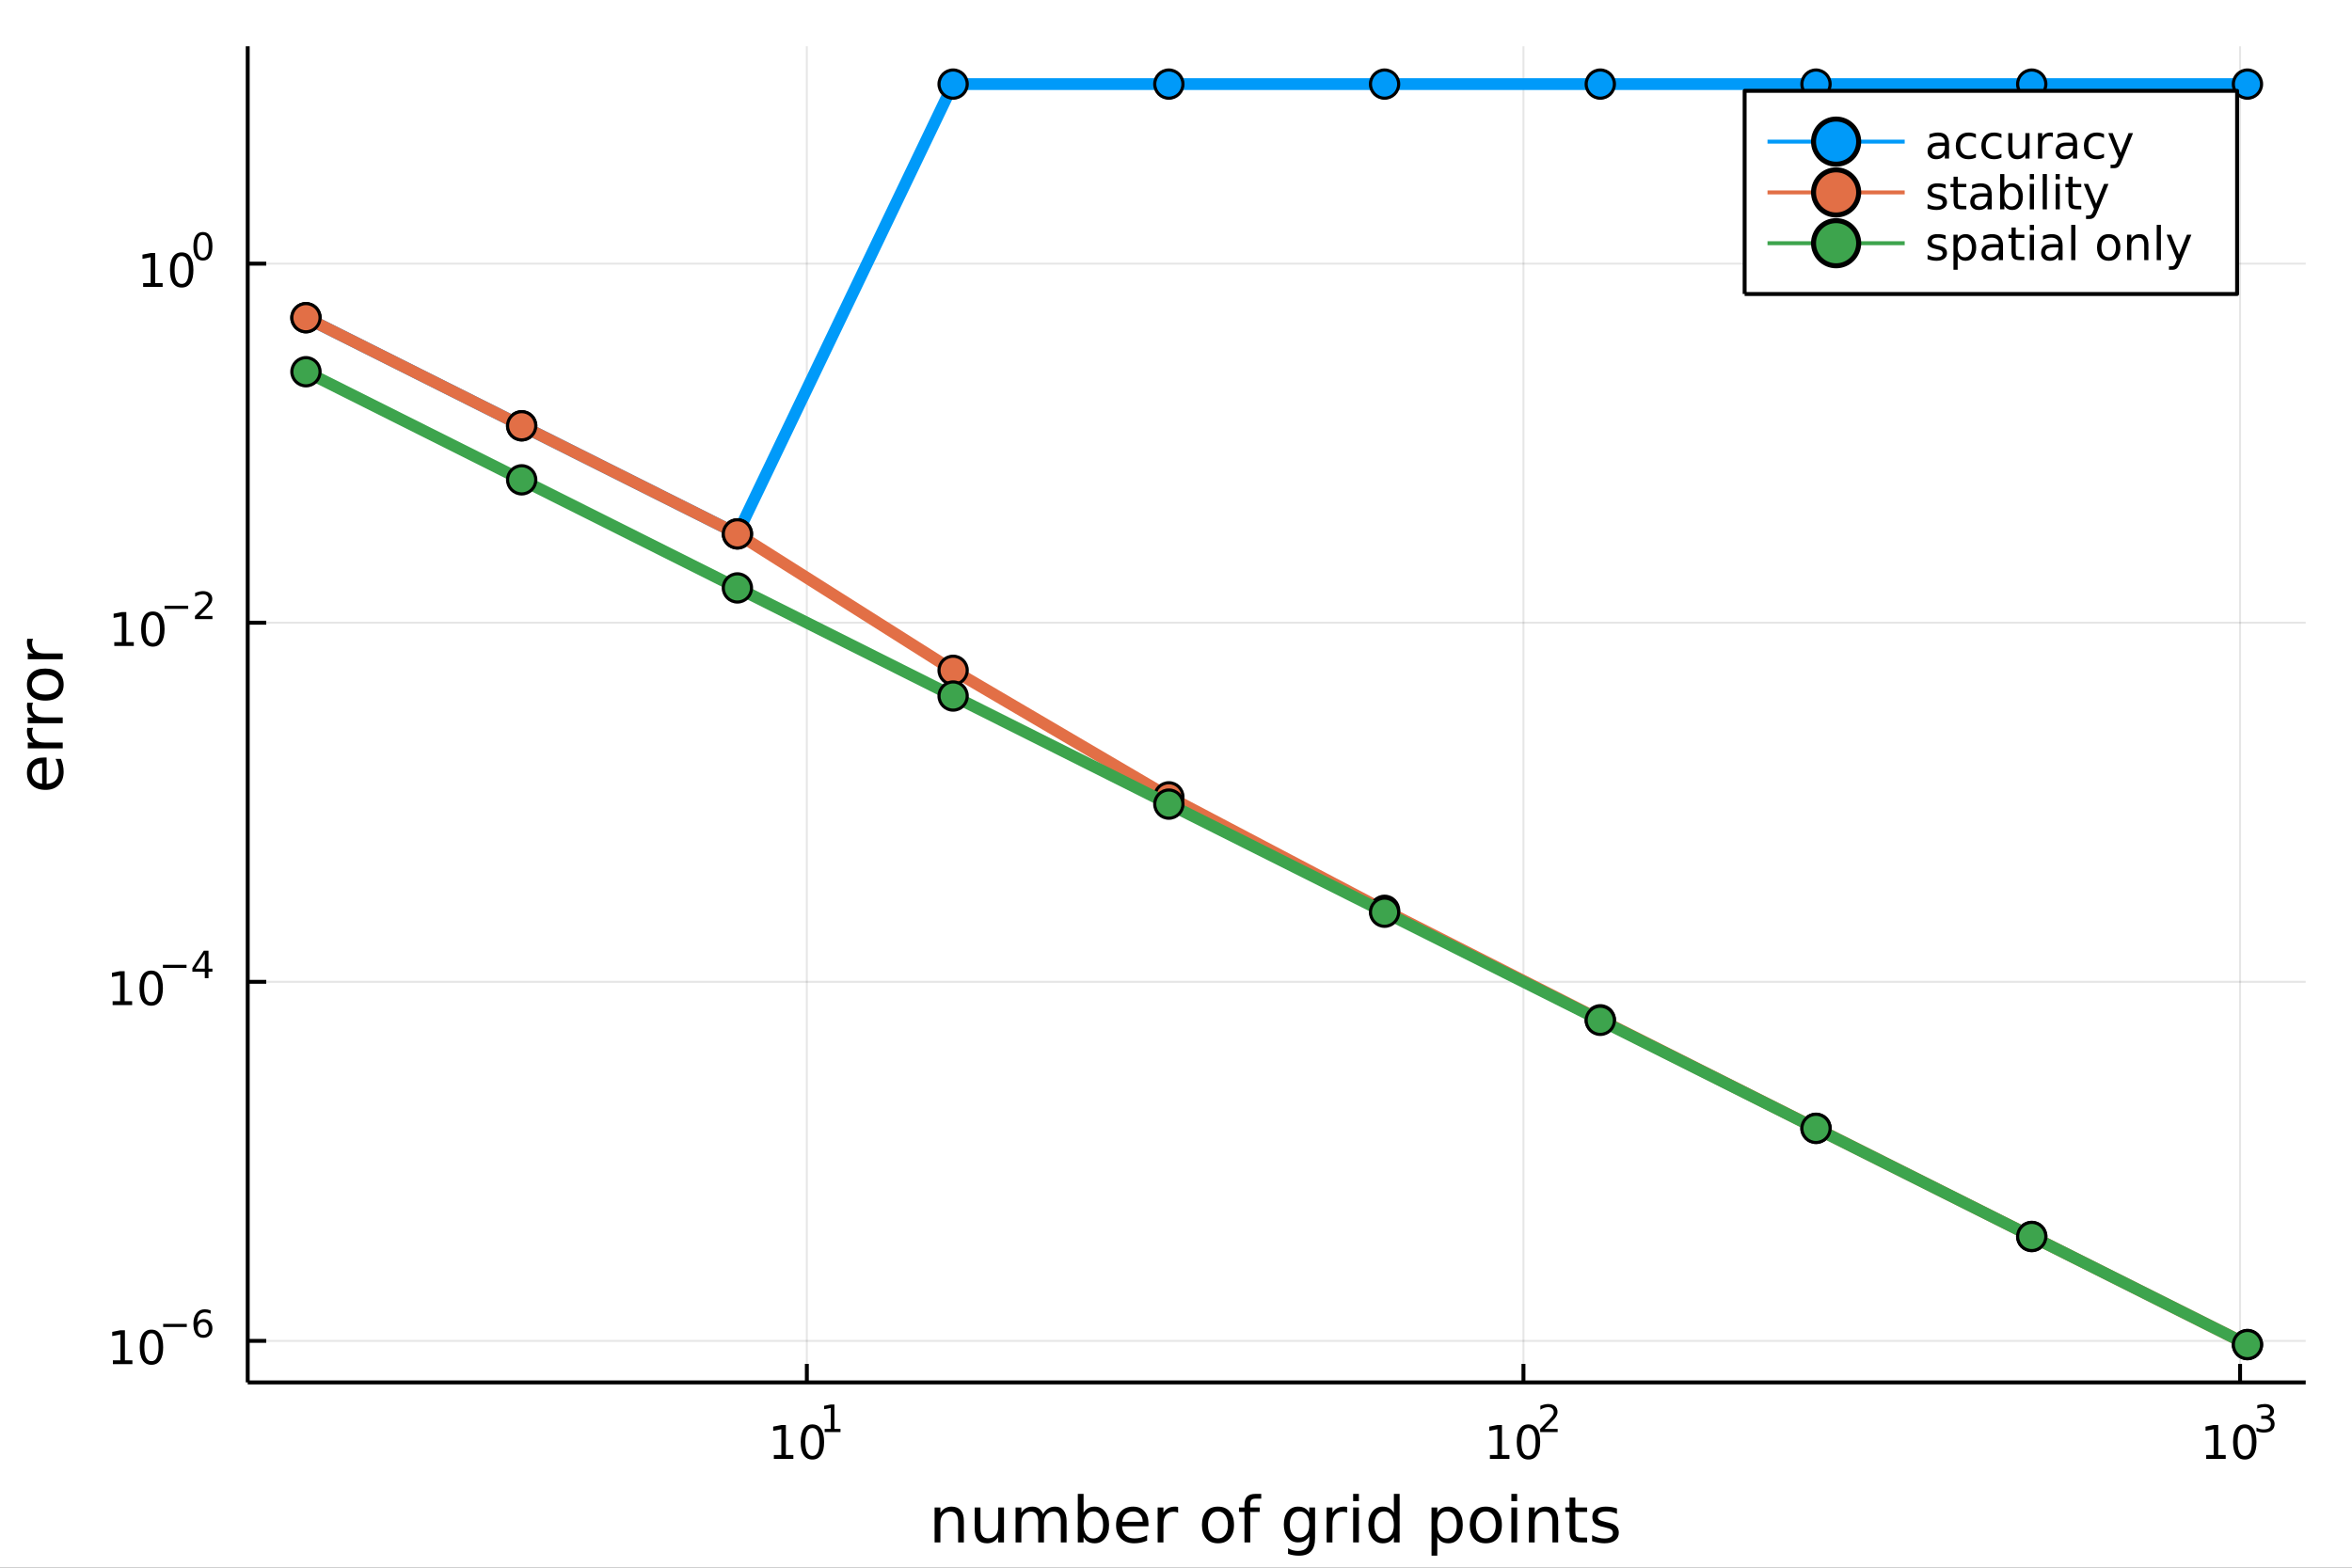 <?xml version="1.0" encoding="utf-8"?>
<svg xmlns="http://www.w3.org/2000/svg" xmlns:xlink="http://www.w3.org/1999/xlink" width="600" height="400" viewBox="0 0 2400 1600">
<rect x="0" y="0" width="2400" height="1600" fill="#333333" stroke="none"/>
<defs>
  <clipPath id="clip580">
    <rect x="0" y="0" width="2400" height="1600"/>
  </clipPath>
</defs>
<path clip-path="url(#clip580)" d="
M0 1600 L2400 1600 L2400 0 L0 0  Z
  " fill="#ffffff" fill-rule="evenodd" fill-opacity="1"/>
<defs>
  <clipPath id="clip581">
    <rect x="480" y="0" width="1681" height="1600"/>
  </clipPath>
</defs>
<path clip-path="url(#clip580)" d="
M252.764 1410.9 L2352.76 1410.9 L2352.76 47.244 L252.764 47.244  Z
  " fill="#ffffff" fill-rule="evenodd" fill-opacity="1"/>
<defs>
  <clipPath id="clip582">
    <rect x="252" y="47" width="2101" height="1365"/>
  </clipPath>
</defs>
<polyline clip-path="url(#clip582)" style="stroke:#000000; stroke-linecap:butt; stroke-linejoin:round; stroke-width:2; stroke-opacity:0.1; fill:none" points="
  823.312,1410.9 823.312,47.244 
  "/>
<polyline clip-path="url(#clip582)" style="stroke:#000000; stroke-linecap:butt; stroke-linejoin:round; stroke-width:2; stroke-opacity:0.1; fill:none" points="
  1554.55,1410.9 1554.55,47.244 
  "/>
<polyline clip-path="url(#clip582)" style="stroke:#000000; stroke-linecap:butt; stroke-linejoin:round; stroke-width:2; stroke-opacity:0.1; fill:none" points="
  2285.79,1410.9 2285.79,47.244 
  "/>
<polyline clip-path="url(#clip580)" style="stroke:#000000; stroke-linecap:butt; stroke-linejoin:round; stroke-width:4; stroke-opacity:1; fill:none" points="
  252.764,1410.9 2352.76,1410.9 
  "/>
<polyline clip-path="url(#clip580)" style="stroke:#000000; stroke-linecap:butt; stroke-linejoin:round; stroke-width:4; stroke-opacity:1; fill:none" points="
  823.312,1410.9 823.312,1392 
  "/>
<polyline clip-path="url(#clip580)" style="stroke:#000000; stroke-linecap:butt; stroke-linejoin:round; stroke-width:4; stroke-opacity:1; fill:none" points="
  1554.55,1410.9 1554.55,1392 
  "/>
<polyline clip-path="url(#clip580)" style="stroke:#000000; stroke-linecap:butt; stroke-linejoin:round; stroke-width:4; stroke-opacity:1; fill:none" points="
  2285.79,1410.9 2285.79,1392 
  "/>
<path clip-path="url(#clip580)" d="M789.64 1485.02 L797.278 1485.02 L797.278 1458.66 L788.968 1460.32 L788.968 1456.06 L797.232 1454.4 L801.908 1454.4 L801.908 1485.02 L809.547 1485.02 L809.547 1488.96 L789.64 1488.96 L789.64 1485.02 Z" fill="#000000" fill-rule="evenodd" fill-opacity="1" /><path clip-path="url(#clip580)" d="M828.991 1457.48 Q825.38 1457.48 823.551 1461.04 Q821.746 1464.58 821.746 1471.71 Q821.746 1478.82 823.551 1482.38 Q825.38 1485.92 828.991 1485.92 Q832.625 1485.92 834.431 1482.38 Q836.26 1478.82 836.26 1471.71 Q836.26 1464.58 834.431 1461.04 Q832.625 1457.48 828.991 1457.48 M828.991 1453.77 Q834.801 1453.77 837.857 1458.38 Q840.936 1462.96 840.936 1471.71 Q840.936 1480.44 837.857 1485.04 Q834.801 1489.63 828.991 1489.63 Q823.181 1489.63 820.102 1485.04 Q817.047 1480.44 817.047 1471.71 Q817.047 1462.96 820.102 1458.38 Q823.181 1453.77 828.991 1453.77 Z" fill="#000000" fill-rule="evenodd" fill-opacity="1" /><path clip-path="url(#clip580)" d="M841.481 1458.35 L847.688 1458.35 L847.688 1436.93 L840.936 1438.28 L840.936 1434.82 L847.65 1433.47 L851.449 1433.47 L851.449 1458.35 L857.656 1458.35 L857.656 1461.55 L841.481 1461.55 L841.481 1458.35 Z" fill="#000000" fill-rule="evenodd" fill-opacity="1" /><path clip-path="url(#clip580)" d="M1520.32 1485.02 L1527.96 1485.02 L1527.96 1458.66 L1519.65 1460.32 L1519.65 1456.06 L1527.92 1454.4 L1532.59 1454.4 L1532.59 1485.02 L1540.23 1485.02 L1540.23 1488.96 L1520.32 1488.96 L1520.32 1485.02 Z" fill="#000000" fill-rule="evenodd" fill-opacity="1" /><path clip-path="url(#clip580)" d="M1559.68 1457.48 Q1556.06 1457.48 1554.24 1461.04 Q1552.43 1464.58 1552.43 1471.71 Q1552.43 1478.82 1554.24 1482.38 Q1556.06 1485.92 1559.68 1485.92 Q1563.31 1485.92 1565.12 1482.38 Q1566.94 1478.82 1566.94 1471.71 Q1566.94 1464.58 1565.12 1461.04 Q1563.31 1457.48 1559.68 1457.48 M1559.68 1453.77 Q1565.49 1453.77 1568.54 1458.38 Q1571.62 1462.96 1571.62 1471.71 Q1571.62 1480.44 1568.54 1485.04 Q1565.49 1489.63 1559.68 1489.63 Q1553.87 1489.63 1550.79 1485.04 Q1547.73 1480.44 1547.73 1471.71 Q1547.73 1462.96 1550.79 1458.38 Q1553.87 1453.77 1559.68 1453.77 Z" fill="#000000" fill-rule="evenodd" fill-opacity="1" /><path clip-path="url(#clip580)" d="M1576.19 1458.35 L1589.45 1458.35 L1589.45 1461.55 L1571.62 1461.55 L1571.62 1458.35 Q1573.78 1456.11 1577.51 1452.35 Q1581.25 1448.57 1582.21 1447.48 Q1584.03 1445.43 1584.75 1444.02 Q1585.48 1442.59 1585.48 1441.22 Q1585.48 1438.98 1583.9 1437.57 Q1582.34 1436.16 1579.82 1436.16 Q1578.03 1436.16 1576.04 1436.78 Q1574.06 1437.4 1571.81 1438.66 L1571.81 1434.82 Q1574.1 1433.9 1576.1 1433.43 Q1578.09 1432.96 1579.74 1432.96 Q1584.11 1432.96 1586.7 1435.14 Q1589.3 1437.32 1589.3 1440.97 Q1589.3 1442.7 1588.64 1444.26 Q1588 1445.8 1586.29 1447.91 Q1585.82 1448.46 1583.3 1451.07 Q1580.78 1453.67 1576.19 1458.35 Z" fill="#000000" fill-rule="evenodd" fill-opacity="1" /><path clip-path="url(#clip580)" d="M2251.23 1485.02 L2258.87 1485.02 L2258.87 1458.66 L2250.56 1460.32 L2250.56 1456.06 L2258.83 1454.4 L2263.5 1454.4 L2263.5 1485.02 L2271.14 1485.02 L2271.14 1488.96 L2251.23 1488.96 L2251.23 1485.02 Z" fill="#000000" fill-rule="evenodd" fill-opacity="1" /><path clip-path="url(#clip580)" d="M2290.59 1457.48 Q2286.97 1457.48 2285.15 1461.04 Q2283.34 1464.58 2283.34 1471.71 Q2283.34 1478.82 2285.15 1482.38 Q2286.97 1485.92 2290.59 1485.92 Q2294.22 1485.92 2296.03 1482.38 Q2297.85 1478.82 2297.85 1471.71 Q2297.85 1464.58 2296.03 1461.04 Q2294.22 1457.48 2290.59 1457.48 M2290.59 1453.77 Q2296.4 1453.77 2299.45 1458.38 Q2302.53 1462.96 2302.53 1471.71 Q2302.53 1480.44 2299.45 1485.04 Q2296.4 1489.63 2290.59 1489.63 Q2284.78 1489.63 2281.7 1485.04 Q2278.64 1480.44 2278.64 1471.71 Q2278.64 1462.96 2281.7 1458.38 Q2284.78 1453.77 2290.59 1453.77 Z" fill="#000000" fill-rule="evenodd" fill-opacity="1" /><path clip-path="url(#clip580)" d="M2315.23 1446.41 Q2317.95 1446.99 2319.48 1448.83 Q2321.02 1450.68 2321.02 1453.38 Q2321.02 1457.54 2318.16 1459.82 Q2315.3 1462.09 2310.03 1462.09 Q2308.27 1462.09 2306.39 1461.73 Q2304.52 1461.4 2302.53 1460.7 L2302.53 1457.03 Q2304.11 1457.95 2305.99 1458.42 Q2307.87 1458.89 2309.92 1458.89 Q2313.5 1458.89 2315.36 1457.48 Q2317.24 1456.07 2317.24 1453.38 Q2317.24 1450.9 2315.49 1449.51 Q2313.76 1448.1 2310.66 1448.1 L2307.38 1448.1 L2307.38 1444.98 L2310.81 1444.98 Q2313.61 1444.98 2315.09 1443.87 Q2316.58 1442.74 2316.58 1440.63 Q2316.58 1438.47 2315.04 1437.32 Q2313.51 1436.16 2310.66 1436.16 Q2309.09 1436.16 2307.31 1436.49 Q2305.52 1436.83 2303.38 1437.55 L2303.38 1434.16 Q2305.54 1433.56 2307.42 1433.26 Q2309.32 1432.96 2310.99 1432.96 Q2315.32 1432.96 2317.84 1434.93 Q2320.36 1436.89 2320.36 1440.24 Q2320.36 1442.57 2319.02 1444.19 Q2317.69 1445.79 2315.23 1446.41 Z" fill="#000000" fill-rule="evenodd" fill-opacity="1" /><path clip-path="url(#clip580)" d="M983.536 1552.67 L983.536 1574.19 L977.679 1574.19 L977.679 1552.86 Q977.679 1547.8 975.706 1545.29 Q973.732 1542.77 969.786 1542.77 Q965.043 1542.77 962.306 1545.79 Q959.569 1548.82 959.569 1554.04 L959.569 1574.19 L953.68 1574.19 L953.68 1538.54 L959.569 1538.54 L959.569 1544.08 Q961.669 1540.86 964.502 1539.27 Q967.367 1537.68 971.091 1537.68 Q977.234 1537.68 980.385 1541.5 Q983.536 1545.29 983.536 1552.67 Z" fill="#000000" fill-rule="evenodd" fill-opacity="1" /><path clip-path="url(#clip580)" d="M994.612 1560.12 L994.612 1538.54 L1000.47 1538.54 L1000.47 1559.89 Q1000.47 1564.96 1002.44 1567.5 Q1004.42 1570.02 1008.36 1570.02 Q1013.1 1570.02 1015.84 1566.99 Q1018.61 1563.97 1018.61 1558.75 L1018.61 1538.54 L1024.47 1538.54 L1024.47 1574.19 L1018.61 1574.19 L1018.61 1568.71 Q1016.48 1571.96 1013.65 1573.55 Q1010.84 1575.11 1007.12 1575.11 Q1000.98 1575.11 997.795 1571.29 Q994.612 1567.47 994.612 1560.12 M1009.35 1537.68 L1009.35 1537.68 Z" fill="#000000" fill-rule="evenodd" fill-opacity="1" /><path clip-path="url(#clip580)" d="M1064.28 1545.38 Q1066.48 1541.43 1069.54 1539.56 Q1072.59 1537.68 1076.73 1537.68 Q1082.3 1537.68 1085.32 1541.59 Q1088.35 1545.48 1088.35 1552.67 L1088.35 1574.19 L1082.46 1574.19 L1082.46 1552.86 Q1082.46 1547.74 1080.64 1545.25 Q1078.83 1542.77 1075.11 1542.77 Q1070.55 1542.77 1067.91 1545.79 Q1065.27 1548.82 1065.27 1554.04 L1065.27 1574.19 L1059.38 1574.19 L1059.38 1552.86 Q1059.38 1547.7 1057.57 1545.25 Q1055.75 1542.77 1051.97 1542.77 Q1047.48 1542.77 1044.84 1545.83 Q1042.2 1548.85 1042.2 1554.04 L1042.2 1574.19 L1036.31 1574.19 L1036.31 1538.54 L1042.2 1538.54 L1042.2 1544.08 Q1044.2 1540.8 1047 1539.24 Q1049.8 1537.68 1053.65 1537.68 Q1057.54 1537.68 1060.24 1539.65 Q1062.98 1541.62 1064.28 1545.38 Z" fill="#000000" fill-rule="evenodd" fill-opacity="1" /><path clip-path="url(#clip580)" d="M1125.62 1556.39 Q1125.62 1549.93 1122.94 1546.27 Q1120.3 1542.58 1115.66 1542.58 Q1111.01 1542.58 1108.34 1546.27 Q1105.69 1549.93 1105.69 1556.39 Q1105.69 1562.85 1108.34 1566.55 Q1111.01 1570.21 1115.66 1570.21 Q1120.3 1570.21 1122.94 1566.55 Q1125.62 1562.85 1125.62 1556.39 M1105.69 1543.95 Q1107.54 1540.77 1110.34 1539.24 Q1113.17 1537.68 1117.09 1537.68 Q1123.58 1537.68 1127.62 1542.83 Q1131.7 1547.99 1131.7 1556.39 Q1131.7 1564.8 1127.62 1569.95 Q1123.58 1575.11 1117.09 1575.11 Q1113.17 1575.11 1110.34 1573.58 Q1107.54 1572.02 1105.69 1568.84 L1105.69 1574.19 L1099.81 1574.19 L1099.81 1524.66 L1105.69 1524.66 L1105.69 1543.95 Z" fill="#000000" fill-rule="evenodd" fill-opacity="1" /><path clip-path="url(#clip580)" d="M1171.9 1554.9 L1171.9 1557.76 L1144.97 1557.76 Q1145.35 1563.81 1148.6 1566.99 Q1151.88 1570.14 1157.7 1570.14 Q1161.08 1570.14 1164.23 1569.32 Q1167.41 1568.49 1170.53 1566.83 L1170.53 1572.37 Q1167.38 1573.71 1164.07 1574.41 Q1160.76 1575.11 1157.35 1575.11 Q1148.82 1575.11 1143.82 1570.14 Q1138.86 1565.18 1138.86 1556.71 Q1138.86 1547.96 1143.57 1542.83 Q1148.31 1537.68 1156.33 1537.68 Q1163.53 1537.68 1167.7 1542.33 Q1171.9 1546.94 1171.9 1554.9 M1166.04 1553.18 Q1165.98 1548.37 1163.34 1545.51 Q1160.73 1542.64 1156.4 1542.64 Q1151.49 1542.64 1148.53 1545.41 Q1145.61 1548.18 1145.16 1553.21 L1166.04 1553.18 Z" fill="#000000" fill-rule="evenodd" fill-opacity="1" /><path clip-path="url(#clip580)" d="M1202.17 1544.01 Q1201.18 1543.44 1200 1543.18 Q1198.86 1542.9 1197.46 1542.9 Q1192.49 1542.9 1189.82 1546.14 Q1187.17 1549.36 1187.17 1555.41 L1187.17 1574.19 L1181.29 1574.19 L1181.29 1538.54 L1187.17 1538.54 L1187.17 1544.08 Q1189.02 1540.83 1191.98 1539.27 Q1194.94 1537.68 1199.17 1537.68 Q1199.78 1537.68 1200.51 1537.77 Q1201.24 1537.84 1202.13 1538 L1202.17 1544.01 Z" fill="#000000" fill-rule="evenodd" fill-opacity="1" /><path clip-path="url(#clip580)" d="M1242.84 1542.64 Q1238.13 1542.64 1235.39 1546.34 Q1232.66 1550 1232.66 1556.39 Q1232.66 1562.79 1235.36 1566.48 Q1238.1 1570.14 1242.84 1570.14 Q1247.52 1570.14 1250.26 1566.45 Q1253 1562.76 1253 1556.39 Q1253 1550.06 1250.26 1546.37 Q1247.52 1542.64 1242.84 1542.64 M1242.84 1537.68 Q1250.48 1537.68 1254.84 1542.64 Q1259.2 1547.61 1259.2 1556.39 Q1259.2 1565.15 1254.84 1570.14 Q1250.48 1575.11 1242.84 1575.11 Q1235.17 1575.11 1230.81 1570.14 Q1226.48 1565.15 1226.48 1556.39 Q1226.48 1547.61 1230.81 1542.64 Q1235.17 1537.68 1242.84 1537.68 Z" fill="#000000" fill-rule="evenodd" fill-opacity="1" /><path clip-path="url(#clip580)" d="M1286.96 1524.66 L1286.96 1529.53 L1281.36 1529.53 Q1278.2 1529.53 1276.96 1530.8 Q1275.75 1532.08 1275.75 1535.39 L1275.75 1538.54 L1285.4 1538.54 L1285.4 1543.09 L1275.75 1543.09 L1275.75 1574.19 L1269.87 1574.19 L1269.87 1543.09 L1264.26 1543.09 L1264.26 1538.54 L1269.87 1538.54 L1269.87 1536.05 Q1269.87 1530.1 1272.63 1527.4 Q1275.4 1524.66 1281.42 1524.66 L1286.96 1524.66 Z" fill="#000000" fill-rule="evenodd" fill-opacity="1" /><path clip-path="url(#clip580)" d="M1336.04 1555.95 Q1336.04 1549.58 1333.39 1546.08 Q1330.78 1542.58 1326.04 1542.58 Q1321.33 1542.58 1318.69 1546.08 Q1316.08 1549.58 1316.08 1555.95 Q1316.08 1562.28 1318.69 1565.78 Q1321.33 1569.28 1326.04 1569.28 Q1330.78 1569.28 1333.39 1565.78 Q1336.04 1562.28 1336.04 1555.95 M1341.89 1569.76 Q1341.89 1578.86 1337.85 1583.29 Q1333.81 1587.74 1325.47 1587.74 Q1322.38 1587.74 1319.64 1587.27 Q1316.91 1586.82 1314.33 1585.87 L1314.33 1580.17 Q1316.91 1581.57 1319.42 1582.24 Q1321.94 1582.91 1324.55 1582.91 Q1330.31 1582.91 1333.17 1579.88 Q1336.04 1576.89 1336.04 1570.81 L1336.04 1567.92 Q1334.22 1571.07 1331.39 1572.63 Q1328.56 1574.19 1324.61 1574.19 Q1318.05 1574.19 1314.04 1569.19 Q1310.03 1564.19 1310.03 1555.95 Q1310.03 1547.67 1314.04 1542.68 Q1318.05 1537.68 1324.61 1537.68 Q1328.56 1537.68 1331.39 1539.24 Q1334.22 1540.8 1336.04 1543.95 L1336.04 1538.54 L1341.89 1538.54 L1341.89 1569.76 Z" fill="#000000" fill-rule="evenodd" fill-opacity="1" /><path clip-path="url(#clip580)" d="M1374.61 1544.01 Q1373.63 1543.44 1372.45 1543.18 Q1371.3 1542.9 1369.9 1542.9 Q1364.94 1542.9 1362.26 1546.14 Q1359.62 1549.36 1359.62 1555.41 L1359.62 1574.19 L1353.73 1574.19 L1353.73 1538.54 L1359.62 1538.54 L1359.62 1544.08 Q1361.47 1540.83 1364.43 1539.27 Q1367.39 1537.68 1371.62 1537.68 Q1372.23 1537.68 1372.96 1537.77 Q1373.69 1537.84 1374.58 1538 L1374.61 1544.01 Z" fill="#000000" fill-rule="evenodd" fill-opacity="1" /><path clip-path="url(#clip580)" d="M1380.76 1538.54 L1386.61 1538.54 L1386.61 1574.19 L1380.76 1574.19 L1380.76 1538.54 M1380.76 1524.66 L1386.61 1524.66 L1386.61 1532.08 L1380.76 1532.08 L1380.76 1524.66 Z" fill="#000000" fill-rule="evenodd" fill-opacity="1" /><path clip-path="url(#clip580)" d="M1422.32 1543.95 L1422.32 1524.66 L1428.18 1524.66 L1428.18 1574.19 L1422.32 1574.19 L1422.32 1568.84 Q1420.48 1572.02 1417.65 1573.58 Q1414.84 1575.11 1410.9 1575.11 Q1404.44 1575.11 1400.36 1569.95 Q1396.32 1564.8 1396.32 1556.39 Q1396.32 1547.99 1400.36 1542.83 Q1404.44 1537.68 1410.9 1537.68 Q1414.84 1537.68 1417.65 1539.24 Q1420.48 1540.77 1422.32 1543.95 M1402.37 1556.39 Q1402.37 1562.85 1405.01 1566.55 Q1407.68 1570.21 1412.33 1570.21 Q1416.98 1570.21 1419.65 1566.55 Q1422.32 1562.85 1422.32 1556.39 Q1422.32 1549.93 1419.65 1546.27 Q1416.98 1542.58 1412.33 1542.58 Q1407.68 1542.58 1405.01 1546.27 Q1402.37 1549.93 1402.37 1556.39 Z" fill="#000000" fill-rule="evenodd" fill-opacity="1" /><path clip-path="url(#clip580)" d="M1466.63 1568.84 L1466.63 1587.74 L1460.74 1587.74 L1460.74 1538.54 L1466.63 1538.54 L1466.63 1543.95 Q1468.48 1540.77 1471.28 1539.24 Q1474.11 1537.68 1478.02 1537.68 Q1484.52 1537.68 1488.56 1542.83 Q1492.63 1547.99 1492.63 1556.39 Q1492.63 1564.8 1488.56 1569.95 Q1484.52 1575.11 1478.02 1575.11 Q1474.11 1575.11 1471.28 1573.58 Q1468.48 1572.02 1466.63 1568.84 M1486.55 1556.39 Q1486.55 1549.93 1483.88 1546.27 Q1481.24 1542.58 1476.59 1542.58 Q1471.94 1542.58 1469.27 1546.27 Q1466.63 1549.93 1466.63 1556.39 Q1466.63 1562.85 1469.27 1566.55 Q1471.94 1570.21 1476.59 1570.21 Q1481.24 1570.21 1483.88 1566.55 Q1486.55 1562.85 1486.55 1556.39 Z" fill="#000000" fill-rule="evenodd" fill-opacity="1" /><path clip-path="url(#clip580)" d="M1516.15 1542.64 Q1511.44 1542.64 1508.71 1546.34 Q1505.97 1550 1505.97 1556.39 Q1505.97 1562.79 1508.67 1566.48 Q1511.41 1570.14 1516.15 1570.14 Q1520.83 1570.14 1523.57 1566.45 Q1526.31 1562.76 1526.31 1556.39 Q1526.31 1550.06 1523.57 1546.37 Q1520.83 1542.64 1516.15 1542.64 M1516.15 1537.68 Q1523.79 1537.68 1528.15 1542.64 Q1532.51 1547.61 1532.51 1556.39 Q1532.51 1565.15 1528.15 1570.14 Q1523.79 1575.11 1516.15 1575.11 Q1508.48 1575.11 1504.12 1570.14 Q1499.79 1565.15 1499.79 1556.39 Q1499.79 1547.61 1504.12 1542.64 Q1508.48 1537.68 1516.15 1537.68 Z" fill="#000000" fill-rule="evenodd" fill-opacity="1" /><path clip-path="url(#clip580)" d="M1542.22 1538.54 L1548.08 1538.54 L1548.08 1574.19 L1542.22 1574.19 L1542.22 1538.54 M1542.22 1524.66 L1548.08 1524.66 L1548.08 1532.08 L1542.22 1532.08 L1542.22 1524.66 Z" fill="#000000" fill-rule="evenodd" fill-opacity="1" /><path clip-path="url(#clip580)" d="M1589.96 1552.67 L1589.96 1574.19 L1584.11 1574.19 L1584.11 1552.86 Q1584.11 1547.8 1582.13 1545.29 Q1580.16 1542.77 1576.21 1542.77 Q1571.47 1542.77 1568.74 1545.79 Q1566 1548.82 1566 1554.04 L1566 1574.19 L1560.11 1574.19 L1560.11 1538.54 L1566 1538.54 L1566 1544.08 Q1568.1 1540.86 1570.93 1539.27 Q1573.8 1537.68 1577.52 1537.68 Q1583.66 1537.68 1586.81 1541.5 Q1589.96 1545.29 1589.96 1552.67 Z" fill="#000000" fill-rule="evenodd" fill-opacity="1" /><path clip-path="url(#clip580)" d="M1607.44 1528.42 L1607.44 1538.54 L1619.5 1538.54 L1619.5 1543.09 L1607.44 1543.09 L1607.44 1562.44 Q1607.44 1566.8 1608.62 1568.04 Q1609.83 1569.28 1613.49 1569.28 L1619.5 1569.28 L1619.5 1574.19 L1613.49 1574.19 Q1606.71 1574.19 1604.13 1571.67 Q1601.55 1569.12 1601.55 1562.44 L1601.55 1543.09 L1597.25 1543.09 L1597.25 1538.54 L1601.55 1538.54 L1601.55 1528.42 L1607.44 1528.42 Z" fill="#000000" fill-rule="evenodd" fill-opacity="1" /><path clip-path="url(#clip580)" d="M1649.93 1539.59 L1649.93 1545.13 Q1647.45 1543.85 1644.77 1543.22 Q1642.1 1542.58 1639.24 1542.58 Q1634.87 1542.58 1632.68 1543.92 Q1630.51 1545.25 1630.51 1547.93 Q1630.51 1549.96 1632.07 1551.14 Q1633.63 1552.29 1638.34 1553.34 L1640.35 1553.78 Q1646.59 1555.12 1649.2 1557.57 Q1651.84 1559.99 1651.84 1564.35 Q1651.84 1569.32 1647.89 1572.21 Q1643.98 1575.11 1637.1 1575.11 Q1634.24 1575.11 1631.12 1574.54 Q1628.03 1573.99 1624.59 1572.88 L1624.59 1566.83 Q1627.84 1568.52 1630.99 1569.38 Q1634.14 1570.21 1637.23 1570.21 Q1641.37 1570.21 1643.6 1568.81 Q1645.82 1567.37 1645.82 1564.8 Q1645.82 1562.41 1644.2 1561.14 Q1642.61 1559.86 1637.17 1558.68 L1635.13 1558.21 Q1629.69 1557.06 1627.27 1554.71 Q1624.85 1552.32 1624.85 1548.18 Q1624.85 1543.15 1628.41 1540.42 Q1631.98 1537.68 1638.54 1537.68 Q1641.78 1537.68 1644.65 1538.16 Q1647.51 1538.63 1649.93 1539.59 Z" fill="#000000" fill-rule="evenodd" fill-opacity="1" /><polyline clip-path="url(#clip582)" style="stroke:#000000; stroke-linecap:butt; stroke-linejoin:round; stroke-width:2; stroke-opacity:0.1; fill:none" points="
  252.764,1368.53 2352.76,1368.53 
  "/>
<polyline clip-path="url(#clip582)" style="stroke:#000000; stroke-linecap:butt; stroke-linejoin:round; stroke-width:2; stroke-opacity:0.1; fill:none" points="
  252.764,1002.05 2352.76,1002.05 
  "/>
<polyline clip-path="url(#clip582)" style="stroke:#000000; stroke-linecap:butt; stroke-linejoin:round; stroke-width:2; stroke-opacity:0.1; fill:none" points="
  252.764,635.562 2352.76,635.562 
  "/>
<polyline clip-path="url(#clip582)" style="stroke:#000000; stroke-linecap:butt; stroke-linejoin:round; stroke-width:2; stroke-opacity:0.1; fill:none" points="
  252.764,269.079 2352.76,269.079 
  "/>
<polyline clip-path="url(#clip580)" style="stroke:#000000; stroke-linecap:butt; stroke-linejoin:round; stroke-width:4; stroke-opacity:1; fill:none" points="
  252.764,1410.9 252.764,47.244 
  "/>
<polyline clip-path="url(#clip580)" style="stroke:#000000; stroke-linecap:butt; stroke-linejoin:round; stroke-width:4; stroke-opacity:1; fill:none" points="
  252.764,1368.53 271.662,1368.53 
  "/>
<polyline clip-path="url(#clip580)" style="stroke:#000000; stroke-linecap:butt; stroke-linejoin:round; stroke-width:4; stroke-opacity:1; fill:none" points="
  252.764,1002.05 271.662,1002.05 
  "/>
<polyline clip-path="url(#clip580)" style="stroke:#000000; stroke-linecap:butt; stroke-linejoin:round; stroke-width:4; stroke-opacity:1; fill:none" points="
  252.764,635.562 271.662,635.562 
  "/>
<polyline clip-path="url(#clip580)" style="stroke:#000000; stroke-linecap:butt; stroke-linejoin:round; stroke-width:4; stroke-opacity:1; fill:none" points="
  252.764,269.079 271.662,269.079 
  "/>
<path clip-path="url(#clip580)" d="M115.195 1388.32 L122.834 1388.32 L122.834 1361.95 L114.523 1363.62 L114.523 1359.36 L122.787 1357.7 L127.463 1357.7 L127.463 1388.32 L135.102 1388.32 L135.102 1392.26 L115.195 1392.26 L115.195 1388.32 Z" fill="#000000" fill-rule="evenodd" fill-opacity="1" /><path clip-path="url(#clip580)" d="M154.546 1360.77 Q150.935 1360.77 149.107 1364.34 Q147.301 1367.88 147.301 1375.01 Q147.301 1382.12 149.107 1385.68 Q150.935 1389.22 154.546 1389.22 Q158.181 1389.22 159.986 1385.68 Q161.815 1382.12 161.815 1375.01 Q161.815 1367.88 159.986 1364.34 Q158.181 1360.77 154.546 1360.77 M154.546 1357.07 Q160.357 1357.07 163.412 1361.68 Q166.491 1366.26 166.491 1375.01 Q166.491 1383.74 163.412 1388.34 Q160.357 1392.93 154.546 1392.93 Q148.736 1392.93 145.658 1388.34 Q142.602 1383.74 142.602 1375.01 Q142.602 1366.26 145.658 1361.68 Q148.736 1357.07 154.546 1357.07 Z" fill="#000000" fill-rule="evenodd" fill-opacity="1" /><path clip-path="url(#clip580)" d="M166.491 1351.17 L190.602 1351.17 L190.602 1354.37 L166.491 1354.37 L166.491 1351.17 Z" fill="#000000" fill-rule="evenodd" fill-opacity="1" /><path clip-path="url(#clip580)" d="M207.398 1349.29 Q204.84 1349.29 203.335 1351.04 Q201.849 1352.79 201.849 1355.84 Q201.849 1358.86 203.335 1360.63 Q204.84 1362.38 207.398 1362.38 Q209.956 1362.38 211.441 1360.63 Q212.946 1358.86 212.946 1355.84 Q212.946 1352.79 211.441 1351.04 Q209.956 1349.29 207.398 1349.29 M214.94 1337.39 L214.94 1340.85 Q213.51 1340.17 212.043 1339.81 Q210.595 1339.45 209.166 1339.45 Q205.404 1339.45 203.41 1341.99 Q201.436 1344.53 201.153 1349.67 Q202.263 1348.03 203.937 1347.17 Q205.611 1346.28 207.623 1346.28 Q211.855 1346.28 214.3 1348.86 Q216.764 1351.42 216.764 1355.84 Q216.764 1360.16 214.206 1362.78 Q211.648 1365.39 207.398 1365.39 Q202.526 1365.39 199.95 1361.67 Q197.373 1357.92 197.373 1350.83 Q197.373 1344.18 200.533 1340.23 Q203.693 1336.26 209.015 1336.26 Q210.445 1336.26 211.893 1336.54 Q213.36 1336.82 214.94 1337.39 Z" fill="#000000" fill-rule="evenodd" fill-opacity="1" /><path clip-path="url(#clip580)" d="M114.931 1021.84 L122.57 1021.84 L122.57 995.472 L114.26 997.139 L114.26 992.879 L122.524 991.213 L127.2 991.213 L127.2 1021.84 L134.839 1021.84 L134.839 1025.77 L114.931 1025.77 L114.931 1021.84 Z" fill="#000000" fill-rule="evenodd" fill-opacity="1" /><path clip-path="url(#clip580)" d="M154.283 994.291 Q150.672 994.291 148.843 997.856 Q147.038 1001.4 147.038 1008.53 Q147.038 1015.63 148.843 1019.2 Q150.672 1022.74 154.283 1022.74 Q157.917 1022.74 159.723 1019.2 Q161.552 1015.63 161.552 1008.53 Q161.552 1001.4 159.723 997.856 Q157.917 994.291 154.283 994.291 M154.283 990.588 Q160.093 990.588 163.149 995.194 Q166.227 999.777 166.227 1008.53 Q166.227 1017.25 163.149 1021.86 Q160.093 1026.44 154.283 1026.44 Q148.473 1026.44 145.394 1021.86 Q142.339 1017.25 142.339 1008.53 Q142.339 999.777 145.394 995.194 Q148.473 990.588 154.283 990.588 Z" fill="#000000" fill-rule="evenodd" fill-opacity="1" /><path clip-path="url(#clip580)" d="M166.227 984.689 L190.339 984.689 L190.339 987.886 L166.227 987.886 L166.227 984.689 Z" fill="#000000" fill-rule="evenodd" fill-opacity="1" /><path clip-path="url(#clip580)" d="M208.978 973.592 L199.386 988.582 L208.978 988.582 L208.978 973.592 M207.981 970.282 L212.758 970.282 L212.758 988.582 L216.764 988.582 L216.764 991.742 L212.758 991.742 L212.758 998.362 L208.978 998.362 L208.978 991.742 L196.301 991.742 L196.301 988.074 L207.981 970.282 Z" fill="#000000" fill-rule="evenodd" fill-opacity="1" /><path clip-path="url(#clip580)" d="M116.624 655.355 L124.263 655.355 L124.263 628.989 L115.953 630.656 L115.953 626.397 L124.217 624.73 L128.893 624.73 L128.893 655.355 L136.531 655.355 L136.531 659.29 L116.624 659.29 L116.624 655.355 Z" fill="#000000" fill-rule="evenodd" fill-opacity="1" /><path clip-path="url(#clip580)" d="M155.976 627.809 Q152.365 627.809 150.536 631.373 Q148.73 634.915 148.73 642.045 Q148.73 649.151 150.536 652.716 Q152.365 656.257 155.976 656.257 Q159.61 656.257 161.416 652.716 Q163.244 649.151 163.244 642.045 Q163.244 634.915 161.416 631.373 Q159.61 627.809 155.976 627.809 M155.976 624.105 Q161.786 624.105 164.841 628.711 Q167.92 633.295 167.92 642.045 Q167.92 650.771 164.841 655.378 Q161.786 659.961 155.976 659.961 Q150.166 659.961 147.087 655.378 Q144.031 650.771 144.031 642.045 Q144.031 633.295 147.087 628.711 Q150.166 624.105 155.976 624.105 Z" fill="#000000" fill-rule="evenodd" fill-opacity="1" /><path clip-path="url(#clip580)" d="M167.92 618.206 L192.032 618.206 L192.032 621.404 L167.92 621.404 L167.92 618.206 Z" fill="#000000" fill-rule="evenodd" fill-opacity="1" /><path clip-path="url(#clip580)" d="M203.504 628.682 L216.764 628.682 L216.764 631.879 L198.934 631.879 L198.934 628.682 Q201.097 626.444 204.821 622.682 Q208.564 618.902 209.523 617.811 Q211.347 615.761 212.062 614.351 Q212.796 612.921 212.796 611.548 Q212.796 609.31 211.216 607.9 Q209.655 606.489 207.134 606.489 Q205.348 606.489 203.354 607.11 Q201.379 607.73 199.122 608.99 L199.122 605.154 Q201.417 604.232 203.41 603.762 Q205.404 603.292 207.059 603.292 Q211.423 603.292 214.018 605.473 Q216.613 607.655 216.613 611.304 Q216.613 613.034 215.955 614.595 Q215.316 616.137 213.604 618.244 Q213.134 618.789 210.614 621.404 Q208.094 623.999 203.504 628.682 Z" fill="#000000" fill-rule="evenodd" fill-opacity="1" /><path clip-path="url(#clip580)" d="M146.058 288.872 L153.697 288.872 L153.697 262.506 L145.387 264.173 L145.387 259.914 L153.651 258.247 L158.327 258.247 L158.327 288.872 L165.966 288.872 L165.966 292.807 L146.058 292.807 L146.058 288.872 Z" fill="#000000" fill-rule="evenodd" fill-opacity="1" /><path clip-path="url(#clip580)" d="M185.41 261.326 Q181.799 261.326 179.97 264.891 Q178.165 268.432 178.165 275.562 Q178.165 282.668 179.97 286.233 Q181.799 289.775 185.41 289.775 Q189.044 289.775 190.85 286.233 Q192.678 282.668 192.678 275.562 Q192.678 268.432 190.85 264.891 Q189.044 261.326 185.41 261.326 M185.41 257.622 Q191.22 257.622 194.276 262.229 Q197.354 266.812 197.354 275.562 Q197.354 284.289 194.276 288.895 Q191.22 293.478 185.41 293.478 Q179.6 293.478 176.521 288.895 Q173.466 284.289 173.466 275.562 Q173.466 266.812 176.521 262.229 Q179.6 257.622 185.41 257.622 Z" fill="#000000" fill-rule="evenodd" fill-opacity="1" /><path clip-path="url(#clip580)" d="M207.059 239.818 Q204.125 239.818 202.639 242.714 Q201.172 245.592 201.172 251.385 Q201.172 257.159 202.639 260.055 Q204.125 262.933 207.059 262.933 Q210.012 262.933 211.479 260.055 Q212.965 257.159 212.965 251.385 Q212.965 245.592 211.479 242.714 Q210.012 239.818 207.059 239.818 M207.059 236.809 Q211.78 236.809 214.263 240.552 Q216.764 244.276 216.764 251.385 Q216.764 258.475 214.263 262.218 Q211.78 265.942 207.059 265.942 Q202.338 265.942 199.837 262.218 Q197.354 258.475 197.354 251.385 Q197.354 244.276 199.837 240.552 Q202.338 236.809 207.059 236.809 Z" fill="#000000" fill-rule="evenodd" fill-opacity="1" /><path clip-path="url(#clip580)" d="M44.716 773.137 L47.581 773.137 L47.581 800.064 Q53.628 799.682 56.811 796.435 Q59.962 793.157 59.962 787.332 Q59.962 783.959 59.134 780.808 Q58.307 777.625 56.652 774.506 L62.19 774.506 Q63.527 777.657 64.227 780.967 Q64.927 784.277 64.927 787.683 Q64.927 796.213 59.962 801.21 Q54.997 806.175 46.53 806.175 Q37.777 806.175 32.653 801.464 Q27.497 796.722 27.497 788.701 Q27.497 781.508 32.144 777.338 Q36.759 773.137 44.716 773.137 M42.997 778.993 Q38.191 779.057 35.327 781.699 Q32.462 784.309 32.462 788.637 Q32.462 793.539 35.231 796.499 Q38 799.427 43.029 799.873 L42.997 778.993 Z" fill="#000000" fill-rule="evenodd" fill-opacity="1" /><path clip-path="url(#clip580)" d="M33.831 742.868 Q33.258 743.855 33.003 745.032 Q32.717 746.178 32.717 747.579 Q32.717 752.544 35.963 755.218 Q39.178 757.859 45.225 757.859 L64.004 757.859 L64.004 763.748 L28.356 763.748 L28.356 757.859 L33.894 757.859 Q30.648 756.013 29.088 753.053 Q27.497 750.093 27.497 745.86 Q27.497 745.255 27.592 744.523 Q27.656 743.791 27.815 742.9 L33.831 742.868 Z" fill="#000000" fill-rule="evenodd" fill-opacity="1" /><path clip-path="url(#clip580)" d="M33.831 717.214 Q33.258 718.201 33.003 719.379 Q32.717 720.524 32.717 721.925 Q32.717 726.89 35.963 729.564 Q39.178 732.205 45.225 732.205 L64.004 732.205 L64.004 738.094 L28.356 738.094 L28.356 732.205 L33.894 732.205 Q30.648 730.359 29.088 727.399 Q27.497 724.439 27.497 720.206 Q27.497 719.601 27.592 718.869 Q27.656 718.137 27.815 717.246 L33.831 717.214 Z" fill="#000000" fill-rule="evenodd" fill-opacity="1" /><path clip-path="url(#clip580)" d="M32.462 698.69 Q32.462 703.401 36.154 706.138 Q39.815 708.875 46.212 708.875 Q52.609 708.875 56.302 706.17 Q59.962 703.432 59.962 698.69 Q59.962 694.011 56.27 691.274 Q52.578 688.537 46.212 688.537 Q39.878 688.537 36.186 691.274 Q32.462 694.011 32.462 698.69 M27.497 698.69 Q27.497 691.051 32.462 686.691 Q37.427 682.33 46.212 682.33 Q54.965 682.33 59.962 686.691 Q64.927 691.051 64.927 698.69 Q64.927 706.361 59.962 710.721 Q54.965 715.05 46.212 715.05 Q37.427 715.05 32.462 710.721 Q27.497 706.361 27.497 698.69 Z" fill="#000000" fill-rule="evenodd" fill-opacity="1" /><path clip-path="url(#clip580)" d="M33.831 651.966 Q33.258 652.952 33.003 654.13 Q32.717 655.276 32.717 656.676 Q32.717 661.642 35.963 664.315 Q39.178 666.957 45.225 666.957 L64.004 666.957 L64.004 672.845 L28.356 672.845 L28.356 666.957 L33.894 666.957 Q30.648 665.111 29.088 662.151 Q27.497 659.191 27.497 654.958 Q27.497 654.353 27.592 653.621 Q27.656 652.889 27.815 651.998 L33.831 651.966 Z" fill="#000000" fill-rule="evenodd" fill-opacity="1" /><polyline clip-path="url(#clip582)" style="stroke:#009af9; stroke-linecap:butt; stroke-linejoin:round; stroke-width:12; stroke-opacity:1; fill:none" points="
  312.198,324.241 532.323,434.563 752.448,544.885 972.573,85.838 1192.7,85.838 1412.82,85.838 1632.95,85.838 1853.07,85.838 2073.2,85.838 2293.32,85.838 
  
  "/>
<circle clip-path="url(#clip582)" cx="312.198" cy="324.241" r="14.4" fill="#009af9" fill-rule="evenodd" fill-opacity="1" stroke="#000000" stroke-opacity="1" stroke-width="3.2"/>
<circle clip-path="url(#clip582)" cx="532.323" cy="434.563" r="14.4" fill="#009af9" fill-rule="evenodd" fill-opacity="1" stroke="#000000" stroke-opacity="1" stroke-width="3.2"/>
<circle clip-path="url(#clip582)" cx="752.448" cy="544.885" r="14.4" fill="#009af9" fill-rule="evenodd" fill-opacity="1" stroke="#000000" stroke-opacity="1" stroke-width="3.2"/>
<circle clip-path="url(#clip582)" cx="972.573" cy="85.838" r="14.4" fill="#009af9" fill-rule="evenodd" fill-opacity="1" stroke="#000000" stroke-opacity="1" stroke-width="3.2"/>
<circle clip-path="url(#clip582)" cx="1192.7" cy="85.838" r="14.4" fill="#009af9" fill-rule="evenodd" fill-opacity="1" stroke="#000000" stroke-opacity="1" stroke-width="3.2"/>
<circle clip-path="url(#clip582)" cx="1412.82" cy="85.838" r="14.4" fill="#009af9" fill-rule="evenodd" fill-opacity="1" stroke="#000000" stroke-opacity="1" stroke-width="3.2"/>
<circle clip-path="url(#clip582)" cx="1632.95" cy="85.838" r="14.4" fill="#009af9" fill-rule="evenodd" fill-opacity="1" stroke="#000000" stroke-opacity="1" stroke-width="3.2"/>
<circle clip-path="url(#clip582)" cx="1853.07" cy="85.838" r="14.4" fill="#009af9" fill-rule="evenodd" fill-opacity="1" stroke="#000000" stroke-opacity="1" stroke-width="3.2"/>
<circle clip-path="url(#clip582)" cx="2073.2" cy="85.838" r="14.4" fill="#009af9" fill-rule="evenodd" fill-opacity="1" stroke="#000000" stroke-opacity="1" stroke-width="3.2"/>
<circle clip-path="url(#clip582)" cx="2293.32" cy="85.838" r="14.4" fill="#009af9" fill-rule="evenodd" fill-opacity="1" stroke="#000000" stroke-opacity="1" stroke-width="3.2"/>
<polyline clip-path="url(#clip582)" style="stroke:#e26f46; stroke-linecap:butt; stroke-linejoin:round; stroke-width:12; stroke-opacity:1; fill:none" points="
  312.198,324.241 532.323,434.563 752.448,544.885 972.573,684.127 1192.7,813.276 1412.82,929.094 1632.95,1040.85 1853.07,1151.54 2073.2,1261.95 2293.32,1372.3 
  
  "/>
<circle clip-path="url(#clip582)" cx="312.198" cy="324.241" r="14.4" fill="#e26f46" fill-rule="evenodd" fill-opacity="1" stroke="#000000" stroke-opacity="1" stroke-width="3.2"/>
<circle clip-path="url(#clip582)" cx="532.323" cy="434.563" r="14.4" fill="#e26f46" fill-rule="evenodd" fill-opacity="1" stroke="#000000" stroke-opacity="1" stroke-width="3.2"/>
<circle clip-path="url(#clip582)" cx="752.448" cy="544.885" r="14.4" fill="#e26f46" fill-rule="evenodd" fill-opacity="1" stroke="#000000" stroke-opacity="1" stroke-width="3.2"/>
<circle clip-path="url(#clip582)" cx="972.573" cy="684.127" r="14.4" fill="#e26f46" fill-rule="evenodd" fill-opacity="1" stroke="#000000" stroke-opacity="1" stroke-width="3.2"/>
<circle clip-path="url(#clip582)" cx="1192.7" cy="813.276" r="14.4" fill="#e26f46" fill-rule="evenodd" fill-opacity="1" stroke="#000000" stroke-opacity="1" stroke-width="3.2"/>
<circle clip-path="url(#clip582)" cx="1412.82" cy="929.094" r="14.4" fill="#e26f46" fill-rule="evenodd" fill-opacity="1" stroke="#000000" stroke-opacity="1" stroke-width="3.2"/>
<circle clip-path="url(#clip582)" cx="1632.95" cy="1040.85" r="14.4" fill="#e26f46" fill-rule="evenodd" fill-opacity="1" stroke="#000000" stroke-opacity="1" stroke-width="3.2"/>
<circle clip-path="url(#clip582)" cx="1853.07" cy="1151.54" r="14.4" fill="#e26f46" fill-rule="evenodd" fill-opacity="1" stroke="#000000" stroke-opacity="1" stroke-width="3.2"/>
<circle clip-path="url(#clip582)" cx="2073.2" cy="1261.95" r="14.4" fill="#e26f46" fill-rule="evenodd" fill-opacity="1" stroke="#000000" stroke-opacity="1" stroke-width="3.2"/>
<circle clip-path="url(#clip582)" cx="2293.32" cy="1372.3" r="14.4" fill="#e26f46" fill-rule="evenodd" fill-opacity="1" stroke="#000000" stroke-opacity="1" stroke-width="3.2"/>
<polyline clip-path="url(#clip582)" style="stroke:#3da44d; stroke-linecap:butt; stroke-linejoin:round; stroke-width:12; stroke-opacity:1; fill:none" points="
  312.198,379.402 532.323,489.724 752.448,600.046 972.573,710.369 1192.7,820.691 1412.82,931.013 1632.95,1041.34 1853.07,1151.66 2073.2,1261.98 2293.32,1372.3 
  
  "/>
<circle clip-path="url(#clip582)" cx="312.198" cy="379.402" r="14.4" fill="#3da44d" fill-rule="evenodd" fill-opacity="1" stroke="#000000" stroke-opacity="1" stroke-width="3.2"/>
<circle clip-path="url(#clip582)" cx="532.323" cy="489.724" r="14.4" fill="#3da44d" fill-rule="evenodd" fill-opacity="1" stroke="#000000" stroke-opacity="1" stroke-width="3.2"/>
<circle clip-path="url(#clip582)" cx="752.448" cy="600.046" r="14.4" fill="#3da44d" fill-rule="evenodd" fill-opacity="1" stroke="#000000" stroke-opacity="1" stroke-width="3.2"/>
<circle clip-path="url(#clip582)" cx="972.573" cy="710.369" r="14.4" fill="#3da44d" fill-rule="evenodd" fill-opacity="1" stroke="#000000" stroke-opacity="1" stroke-width="3.2"/>
<circle clip-path="url(#clip582)" cx="1192.7" cy="820.691" r="14.4" fill="#3da44d" fill-rule="evenodd" fill-opacity="1" stroke="#000000" stroke-opacity="1" stroke-width="3.2"/>
<circle clip-path="url(#clip582)" cx="1412.82" cy="931.013" r="14.4" fill="#3da44d" fill-rule="evenodd" fill-opacity="1" stroke="#000000" stroke-opacity="1" stroke-width="3.2"/>
<circle clip-path="url(#clip582)" cx="1632.95" cy="1041.34" r="14.4" fill="#3da44d" fill-rule="evenodd" fill-opacity="1" stroke="#000000" stroke-opacity="1" stroke-width="3.2"/>
<circle clip-path="url(#clip582)" cx="1853.07" cy="1151.66" r="14.4" fill="#3da44d" fill-rule="evenodd" fill-opacity="1" stroke="#000000" stroke-opacity="1" stroke-width="3.2"/>
<circle clip-path="url(#clip582)" cx="2073.2" cy="1261.98" r="14.4" fill="#3da44d" fill-rule="evenodd" fill-opacity="1" stroke="#000000" stroke-opacity="1" stroke-width="3.2"/>
<circle clip-path="url(#clip582)" cx="2293.32" cy="1372.3" r="14.4" fill="#3da44d" fill-rule="evenodd" fill-opacity="1" stroke="#000000" stroke-opacity="1" stroke-width="3.2"/>
<path clip-path="url(#clip580)" d="
M1780.24 300.059 L2282.76 300.059 L2282.76 92.699 L1780.24 92.699  Z
  " fill="#ffffff" fill-rule="evenodd" fill-opacity="1"/>
<polyline clip-path="url(#clip580)" style="stroke:#000000; stroke-linecap:butt; stroke-linejoin:round; stroke-width:4; stroke-opacity:1; fill:none" points="
  1780.24,300.059 2282.76,300.059 2282.76,92.699 1780.24,92.699 1780.24,300.059 
  "/>
<polyline clip-path="url(#clip580)" style="stroke:#009af9; stroke-linecap:butt; stroke-linejoin:round; stroke-width:4; stroke-opacity:1; fill:none" points="
  1803.57,144.539 1943.57,144.539 
  "/>
<circle clip-path="url(#clip580)" cx="1873.57" cy="144.539" r="23.04" fill="#009af9" fill-rule="evenodd" fill-opacity="1" stroke="#000000" stroke-opacity="1" stroke-width="5.12"/>
<path clip-path="url(#clip580)" d="M1980.3 148.787 Q1975.14 148.787 1973.15 149.967 Q1971.16 151.148 1971.16 153.995 Q1971.16 156.264 1972.64 157.606 Q1974.15 158.926 1976.72 158.926 Q1980.26 158.926 1982.39 156.426 Q1984.54 153.903 1984.54 149.736 L1984.54 148.787 L1980.3 148.787 M1988.8 147.028 L1988.8 161.819 L1984.54 161.819 L1984.54 157.884 Q1983.08 160.245 1980.91 161.379 Q1978.73 162.49 1975.58 162.49 Q1971.6 162.49 1969.24 160.268 Q1966.9 158.023 1966.9 154.273 Q1966.9 149.898 1969.82 147.676 Q1972.76 145.454 1978.57 145.454 L1984.54 145.454 L1984.54 145.037 Q1984.54 142.097 1982.6 140.5 Q1980.67 138.879 1977.18 138.879 Q1974.96 138.879 1972.85 139.412 Q1970.74 139.944 1968.8 141.009 L1968.8 137.074 Q1971.14 136.171 1973.34 135.731 Q1975.54 135.268 1977.62 135.268 Q1983.24 135.268 1986.02 138.185 Q1988.8 141.102 1988.8 147.028 Z" fill="#000000" fill-rule="evenodd" fill-opacity="1" /><path clip-path="url(#clip580)" d="M2016.23 136.889 L2016.23 140.87 Q2014.42 139.875 2012.6 139.389 Q2010.79 138.879 2008.94 138.879 Q2004.79 138.879 2002.5 141.518 Q2000.21 144.134 2000.21 148.879 Q2000.21 153.625 2002.5 156.264 Q2004.79 158.879 2008.94 158.879 Q2010.79 158.879 2012.6 158.393 Q2014.42 157.884 2016.23 156.889 L2016.23 160.824 Q2014.45 161.657 2012.53 162.074 Q2010.63 162.49 2008.48 162.49 Q2002.62 162.49 1999.17 158.81 Q1995.72 155.129 1995.72 148.879 Q1995.72 142.537 1999.19 138.903 Q2002.69 135.268 2008.75 135.268 Q2010.72 135.268 2012.6 135.685 Q2014.47 136.079 2016.23 136.889 Z" fill="#000000" fill-rule="evenodd" fill-opacity="1" /><path clip-path="url(#clip580)" d="M2042.29 136.889 L2042.29 140.87 Q2040.49 139.875 2038.66 139.389 Q2036.85 138.879 2035 138.879 Q2030.86 138.879 2028.57 141.518 Q2026.28 144.134 2026.28 148.879 Q2026.28 153.625 2028.57 156.264 Q2030.86 158.879 2035 158.879 Q2036.85 158.879 2038.66 158.393 Q2040.49 157.884 2042.29 156.889 L2042.29 160.824 Q2040.51 161.657 2038.59 162.074 Q2036.69 162.49 2034.54 162.49 Q2028.68 162.49 2025.23 158.81 Q2021.79 155.129 2021.79 148.879 Q2021.79 142.537 2025.26 138.903 Q2028.75 135.268 2034.82 135.268 Q2036.79 135.268 2038.66 135.685 Q2040.54 136.079 2042.29 136.889 Z" fill="#000000" fill-rule="evenodd" fill-opacity="1" /><path clip-path="url(#clip580)" d="M2049.26 151.588 L2049.26 135.893 L2053.52 135.893 L2053.52 151.426 Q2053.52 155.106 2054.96 156.958 Q2056.39 158.787 2059.26 158.787 Q2062.71 158.787 2064.7 156.588 Q2066.72 154.389 2066.72 150.592 L2066.72 135.893 L2070.97 135.893 L2070.97 161.819 L2066.72 161.819 L2066.72 157.838 Q2065.16 160.199 2063.1 161.356 Q2061.07 162.49 2058.36 162.49 Q2053.89 162.49 2051.58 159.713 Q2049.26 156.935 2049.26 151.588 M2059.98 135.268 L2059.98 135.268 Z" fill="#000000" fill-rule="evenodd" fill-opacity="1" /><path clip-path="url(#clip580)" d="M2094.77 139.875 Q2094.05 139.458 2093.2 139.273 Q2092.36 139.065 2091.35 139.065 Q2087.73 139.065 2085.79 141.426 Q2083.87 143.764 2083.87 148.162 L2083.87 161.819 L2079.59 161.819 L2079.59 135.893 L2083.87 135.893 L2083.87 139.921 Q2085.21 137.56 2087.36 136.426 Q2089.52 135.268 2092.6 135.268 Q2093.03 135.268 2093.57 135.338 Q2094.1 135.384 2094.75 135.5 L2094.77 139.875 Z" fill="#000000" fill-rule="evenodd" fill-opacity="1" /><path clip-path="url(#clip580)" d="M2111.02 148.787 Q2105.86 148.787 2103.87 149.967 Q2101.88 151.148 2101.88 153.995 Q2101.88 156.264 2103.36 157.606 Q2104.86 158.926 2107.43 158.926 Q2110.97 158.926 2113.1 156.426 Q2115.26 153.903 2115.26 149.736 L2115.26 148.787 L2111.02 148.787 M2119.52 147.028 L2119.52 161.819 L2115.26 161.819 L2115.26 157.884 Q2113.8 160.245 2111.62 161.379 Q2109.45 162.49 2106.3 162.49 Q2102.32 162.49 2099.96 160.268 Q2097.62 158.023 2097.62 154.273 Q2097.62 149.898 2100.53 147.676 Q2103.47 145.454 2109.28 145.454 L2115.26 145.454 L2115.26 145.037 Q2115.26 142.097 2113.31 140.5 Q2111.39 138.879 2107.9 138.879 Q2105.67 138.879 2103.57 139.412 Q2101.46 139.944 2099.52 141.009 L2099.52 137.074 Q2101.85 136.171 2104.05 135.731 Q2106.25 135.268 2108.34 135.268 Q2113.96 135.268 2116.74 138.185 Q2119.52 141.102 2119.52 147.028 Z" fill="#000000" fill-rule="evenodd" fill-opacity="1" /><path clip-path="url(#clip580)" d="M2146.95 136.889 L2146.95 140.87 Q2145.14 139.875 2143.31 139.389 Q2141.51 138.879 2139.66 138.879 Q2135.51 138.879 2133.22 141.518 Q2130.93 144.134 2130.93 148.879 Q2130.93 153.625 2133.22 156.264 Q2135.51 158.879 2139.66 158.879 Q2141.51 158.879 2143.31 158.393 Q2145.14 157.884 2146.95 156.889 L2146.95 160.824 Q2145.16 161.657 2143.24 162.074 Q2141.34 162.49 2139.19 162.49 Q2133.34 162.49 2129.89 158.81 Q2126.44 155.129 2126.44 148.879 Q2126.44 142.537 2129.91 138.903 Q2133.41 135.268 2139.47 135.268 Q2141.44 135.268 2143.31 135.685 Q2145.19 136.079 2146.95 136.889 Z" fill="#000000" fill-rule="evenodd" fill-opacity="1" /><path clip-path="url(#clip580)" d="M2165.14 164.227 Q2163.34 168.856 2161.62 170.268 Q2159.91 171.68 2157.04 171.68 L2153.64 171.68 L2153.64 168.115 L2156.14 168.115 Q2157.9 168.115 2158.87 167.282 Q2159.84 166.449 2161.02 163.347 L2161.78 161.403 L2151.3 135.893 L2155.81 135.893 L2163.91 156.171 L2172.02 135.893 L2176.53 135.893 L2165.14 164.227 Z" fill="#000000" fill-rule="evenodd" fill-opacity="1" /><polyline clip-path="url(#clip580)" style="stroke:#e26f46; stroke-linecap:butt; stroke-linejoin:round; stroke-width:4; stroke-opacity:1; fill:none" points="
  1803.57,196.379 1943.57,196.379 
  "/>
<circle clip-path="url(#clip580)" cx="1873.57" cy="196.379" r="23.04" fill="#e26f46" fill-rule="evenodd" fill-opacity="1" stroke="#000000" stroke-opacity="1" stroke-width="5.12"/>
<path clip-path="url(#clip580)" d="M1985.33 188.497 L1985.33 192.525 Q1983.52 191.599 1981.58 191.136 Q1979.63 190.673 1977.55 190.673 Q1974.38 190.673 1972.78 191.645 Q1971.21 192.618 1971.21 194.562 Q1971.21 196.044 1972.34 196.9 Q1973.48 197.733 1976.9 198.497 L1978.36 198.821 Q1982.9 199.794 1984.79 201.576 Q1986.72 203.335 1986.72 206.506 Q1986.72 210.118 1983.85 212.224 Q1981 214.33 1976 214.33 Q1973.92 214.33 1971.65 213.914 Q1969.4 213.52 1966.9 212.71 L1966.9 208.312 Q1969.26 209.539 1971.55 210.164 Q1973.85 210.766 1976.09 210.766 Q1979.1 210.766 1980.72 209.747 Q1982.34 208.706 1982.34 206.831 Q1982.34 205.094 1981.16 204.168 Q1980 203.243 1976.04 202.386 L1974.56 202.039 Q1970.6 201.206 1968.85 199.493 Q1967.09 197.756 1967.09 194.747 Q1967.09 191.09 1969.68 189.099 Q1972.27 187.108 1977.04 187.108 Q1979.4 187.108 1981.48 187.456 Q1983.57 187.803 1985.33 188.497 Z" fill="#000000" fill-rule="evenodd" fill-opacity="1" /><path clip-path="url(#clip580)" d="M1997.71 180.372 L1997.71 187.733 L2006.48 187.733 L2006.48 191.044 L1997.71 191.044 L1997.71 205.118 Q1997.71 208.289 1998.57 209.192 Q1999.45 210.094 2002.11 210.094 L2006.48 210.094 L2006.48 213.659 L2002.11 213.659 Q1997.18 213.659 1995.3 211.83 Q1993.43 209.979 1993.43 205.118 L1993.43 191.044 L1990.3 191.044 L1990.3 187.733 L1993.43 187.733 L1993.43 180.372 L1997.71 180.372 Z" fill="#000000" fill-rule="evenodd" fill-opacity="1" /><path clip-path="url(#clip580)" d="M2023.87 200.627 Q2018.71 200.627 2016.72 201.807 Q2014.73 202.988 2014.73 205.835 Q2014.73 208.104 2016.21 209.446 Q2017.71 210.766 2020.28 210.766 Q2023.82 210.766 2025.95 208.266 Q2028.1 205.743 2028.1 201.576 L2028.1 200.627 L2023.87 200.627 M2032.36 198.868 L2032.36 213.659 L2028.1 213.659 L2028.1 209.724 Q2026.65 212.085 2024.47 213.219 Q2022.29 214.33 2019.15 214.33 Q2015.16 214.33 2012.8 212.108 Q2010.47 209.863 2010.47 206.113 Q2010.47 201.738 2013.38 199.516 Q2016.32 197.294 2022.13 197.294 L2028.1 197.294 L2028.1 196.877 Q2028.1 193.937 2026.16 192.34 Q2024.24 190.719 2020.74 190.719 Q2018.52 190.719 2016.41 191.252 Q2014.31 191.784 2012.36 192.849 L2012.36 188.914 Q2014.7 188.011 2016.9 187.571 Q2019.1 187.108 2021.18 187.108 Q2026.81 187.108 2029.59 190.025 Q2032.36 192.942 2032.36 198.868 Z" fill="#000000" fill-rule="evenodd" fill-opacity="1" /><path clip-path="url(#clip580)" d="M2059.75 200.719 Q2059.75 196.02 2057.8 193.358 Q2055.88 190.673 2052.5 190.673 Q2049.12 190.673 2047.18 193.358 Q2045.26 196.02 2045.26 200.719 Q2045.26 205.418 2047.18 208.104 Q2049.12 210.766 2052.5 210.766 Q2055.88 210.766 2057.8 208.104 Q2059.75 205.418 2059.75 200.719 M2045.26 191.669 Q2046.6 189.354 2048.64 188.243 Q2050.7 187.108 2053.54 187.108 Q2058.27 187.108 2061.21 190.858 Q2064.17 194.608 2064.17 200.719 Q2064.17 206.831 2061.21 210.58 Q2058.27 214.33 2053.54 214.33 Q2050.7 214.33 2048.64 213.219 Q2046.6 212.085 2045.26 209.77 L2045.26 213.659 L2040.97 213.659 L2040.97 177.641 L2045.26 177.641 L2045.26 191.669 Z" fill="#000000" fill-rule="evenodd" fill-opacity="1" /><path clip-path="url(#clip580)" d="M2071.23 187.733 L2075.49 187.733 L2075.49 213.659 L2071.23 213.659 L2071.23 187.733 M2071.23 177.641 L2075.49 177.641 L2075.49 183.034 L2071.23 183.034 L2071.23 177.641 Z" fill="#000000" fill-rule="evenodd" fill-opacity="1" /><path clip-path="url(#clip580)" d="M2084.4 177.641 L2088.66 177.641 L2088.66 213.659 L2084.4 213.659 L2084.4 177.641 Z" fill="#000000" fill-rule="evenodd" fill-opacity="1" /><path clip-path="url(#clip580)" d="M2097.57 187.733 L2101.83 187.733 L2101.83 213.659 L2097.57 213.659 L2097.57 187.733 M2097.57 177.641 L2101.83 177.641 L2101.83 183.034 L2097.57 183.034 L2097.57 177.641 Z" fill="#000000" fill-rule="evenodd" fill-opacity="1" /><path clip-path="url(#clip580)" d="M2114.96 180.372 L2114.96 187.733 L2123.73 187.733 L2123.73 191.044 L2114.96 191.044 L2114.96 205.118 Q2114.96 208.289 2115.81 209.192 Q2116.69 210.094 2119.35 210.094 L2123.73 210.094 L2123.73 213.659 L2119.35 213.659 Q2114.42 213.659 2112.55 211.83 Q2110.67 209.979 2110.67 205.118 L2110.67 191.044 L2107.55 191.044 L2107.55 187.733 L2110.67 187.733 L2110.67 180.372 L2114.96 180.372 Z" fill="#000000" fill-rule="evenodd" fill-opacity="1" /><path clip-path="url(#clip580)" d="M2140.12 216.067 Q2138.31 220.696 2136.6 222.108 Q2134.89 223.52 2132.02 223.52 L2128.61 223.52 L2128.61 219.955 L2131.11 219.955 Q2132.87 219.955 2133.84 219.122 Q2134.82 218.289 2136 215.187 L2136.76 213.243 L2126.28 187.733 L2130.79 187.733 L2138.89 208.011 L2146.99 187.733 L2151.51 187.733 L2140.12 216.067 Z" fill="#000000" fill-rule="evenodd" fill-opacity="1" /><polyline clip-path="url(#clip580)" style="stroke:#3da44d; stroke-linecap:butt; stroke-linejoin:round; stroke-width:4; stroke-opacity:1; fill:none" points="
  1803.57,248.219 1943.57,248.219 
  "/>
<circle clip-path="url(#clip580)" cx="1873.57" cy="248.219" r="23.04" fill="#3da44d" fill-rule="evenodd" fill-opacity="1" stroke="#000000" stroke-opacity="1" stroke-width="5.12"/>
<path clip-path="url(#clip580)" d="M1985.33 240.337 L1985.33 244.365 Q1983.52 243.439 1981.58 242.976 Q1979.63 242.513 1977.55 242.513 Q1974.38 242.513 1972.78 243.485 Q1971.21 244.458 1971.21 246.402 Q1971.21 247.884 1972.34 248.74 Q1973.48 249.573 1976.9 250.337 L1978.36 250.661 Q1982.9 251.634 1984.79 253.416 Q1986.72 255.175 1986.72 258.346 Q1986.72 261.958 1983.85 264.064 Q1981 266.17 1976 266.17 Q1973.92 266.17 1971.65 265.754 Q1969.4 265.36 1966.9 264.55 L1966.9 260.152 Q1969.26 261.379 1971.55 262.004 Q1973.85 262.606 1976.09 262.606 Q1979.1 262.606 1980.72 261.587 Q1982.34 260.546 1982.34 258.671 Q1982.34 256.934 1981.16 256.008 Q1980 255.083 1976.04 254.226 L1974.56 253.879 Q1970.6 253.046 1968.85 251.333 Q1967.09 249.596 1967.09 246.587 Q1967.09 242.93 1969.68 240.939 Q1972.27 238.948 1977.04 238.948 Q1979.4 238.948 1981.48 239.296 Q1983.57 239.643 1985.33 240.337 Z" fill="#000000" fill-rule="evenodd" fill-opacity="1" /><path clip-path="url(#clip580)" d="M1997.62 261.61 L1997.62 275.36 L1993.34 275.36 L1993.34 239.573 L1997.62 239.573 L1997.62 243.509 Q1998.96 241.194 2001 240.083 Q2003.06 238.948 2005.91 238.948 Q2010.63 238.948 2013.57 242.698 Q2016.53 246.448 2016.53 252.559 Q2016.53 258.671 2013.57 262.42 Q2010.63 266.17 2005.91 266.17 Q2003.06 266.17 2001 265.059 Q1998.96 263.925 1997.62 261.61 M2012.11 252.559 Q2012.11 247.86 2010.16 245.198 Q2008.24 242.513 2004.86 242.513 Q2001.48 242.513 1999.54 245.198 Q1997.62 247.86 1997.62 252.559 Q1997.62 257.258 1999.54 259.944 Q2001.48 262.606 2004.86 262.606 Q2008.24 262.606 2010.16 259.944 Q2012.11 257.258 2012.11 252.559 Z" fill="#000000" fill-rule="evenodd" fill-opacity="1" /><path clip-path="url(#clip580)" d="M2035.37 252.467 Q2030.21 252.467 2028.22 253.647 Q2026.23 254.828 2026.23 257.675 Q2026.23 259.944 2027.71 261.286 Q2029.22 262.606 2031.79 262.606 Q2035.33 262.606 2037.46 260.106 Q2039.61 257.583 2039.61 253.416 L2039.61 252.467 L2035.37 252.467 M2043.87 250.708 L2043.87 265.499 L2039.61 265.499 L2039.61 261.564 Q2038.15 263.925 2035.98 265.059 Q2033.8 266.17 2030.65 266.17 Q2026.67 266.17 2024.31 263.948 Q2021.97 261.703 2021.97 257.953 Q2021.97 253.578 2024.89 251.356 Q2027.83 249.134 2033.64 249.134 L2039.61 249.134 L2039.61 248.717 Q2039.61 245.777 2037.66 244.18 Q2035.74 242.559 2032.25 242.559 Q2030.03 242.559 2027.92 243.092 Q2025.81 243.624 2023.87 244.689 L2023.87 240.754 Q2026.21 239.851 2028.41 239.411 Q2030.6 238.948 2032.69 238.948 Q2038.31 238.948 2041.09 241.865 Q2043.87 244.782 2043.87 250.708 Z" fill="#000000" fill-rule="evenodd" fill-opacity="1" /><path clip-path="url(#clip580)" d="M2056.85 232.212 L2056.85 239.573 L2065.63 239.573 L2065.63 242.884 L2056.85 242.884 L2056.85 256.958 Q2056.85 260.129 2057.71 261.032 Q2058.59 261.934 2061.25 261.934 L2065.63 261.934 L2065.63 265.499 L2061.25 265.499 Q2056.32 265.499 2054.45 263.67 Q2052.57 261.819 2052.57 256.958 L2052.57 242.884 L2049.45 242.884 L2049.45 239.573 L2052.57 239.573 L2052.57 232.212 L2056.85 232.212 Z" fill="#000000" fill-rule="evenodd" fill-opacity="1" /><path clip-path="url(#clip580)" d="M2071.23 239.573 L2075.49 239.573 L2075.49 265.499 L2071.23 265.499 L2071.23 239.573 M2071.23 229.481 L2075.49 229.481 L2075.49 234.874 L2071.23 234.874 L2071.23 229.481 Z" fill="#000000" fill-rule="evenodd" fill-opacity="1" /><path clip-path="url(#clip580)" d="M2096.18 252.467 Q2091.02 252.467 2089.03 253.647 Q2087.04 254.828 2087.04 257.675 Q2087.04 259.944 2088.52 261.286 Q2090.03 262.606 2092.6 262.606 Q2096.14 262.606 2098.27 260.106 Q2100.42 257.583 2100.42 253.416 L2100.42 252.467 L2096.18 252.467 M2104.68 250.708 L2104.68 265.499 L2100.42 265.499 L2100.42 261.564 Q2098.96 263.925 2096.78 265.059 Q2094.61 266.17 2091.46 266.17 Q2087.48 266.17 2085.12 263.948 Q2082.78 261.703 2082.78 257.953 Q2082.78 253.578 2085.7 251.356 Q2088.64 249.134 2094.45 249.134 L2100.42 249.134 L2100.42 248.717 Q2100.42 245.777 2098.47 244.18 Q2096.55 242.559 2093.06 242.559 Q2090.84 242.559 2088.73 243.092 Q2086.62 243.624 2084.68 244.689 L2084.68 240.754 Q2087.02 239.851 2089.22 239.411 Q2091.41 238.948 2093.5 238.948 Q2099.12 238.948 2101.9 241.865 Q2104.68 244.782 2104.68 250.708 Z" fill="#000000" fill-rule="evenodd" fill-opacity="1" /><path clip-path="url(#clip580)" d="M2113.45 229.481 L2117.71 229.481 L2117.71 265.499 L2113.45 265.499 L2113.45 229.481 Z" fill="#000000" fill-rule="evenodd" fill-opacity="1" /><path clip-path="url(#clip580)" d="M2151.74 242.559 Q2148.31 242.559 2146.32 245.245 Q2144.33 247.907 2144.33 252.559 Q2144.33 257.212 2146.3 259.897 Q2148.29 262.559 2151.74 262.559 Q2155.14 262.559 2157.13 259.874 Q2159.12 257.189 2159.12 252.559 Q2159.12 247.953 2157.13 245.268 Q2155.14 242.559 2151.74 242.559 M2151.74 238.948 Q2157.29 238.948 2160.47 242.559 Q2163.64 246.171 2163.64 252.559 Q2163.64 258.925 2160.47 262.559 Q2157.29 266.17 2151.74 266.17 Q2146.16 266.17 2142.99 262.559 Q2139.84 258.925 2139.84 252.559 Q2139.84 246.171 2142.99 242.559 Q2146.16 238.948 2151.74 238.948 Z" fill="#000000" fill-rule="evenodd" fill-opacity="1" /><path clip-path="url(#clip580)" d="M2192.25 249.851 L2192.25 265.499 L2187.99 265.499 L2187.99 249.99 Q2187.99 246.309 2186.55 244.481 Q2185.12 242.652 2182.25 242.652 Q2178.8 242.652 2176.81 244.851 Q2174.82 247.05 2174.82 250.846 L2174.82 265.499 L2170.53 265.499 L2170.53 239.573 L2174.82 239.573 L2174.82 243.601 Q2176.34 241.263 2178.4 240.106 Q2180.49 238.948 2183.2 238.948 Q2187.66 238.948 2189.96 241.726 Q2192.25 244.481 2192.25 249.851 Z" fill="#000000" fill-rule="evenodd" fill-opacity="1" /><path clip-path="url(#clip580)" d="M2200.74 229.481 L2205 229.481 L2205 265.499 L2200.74 265.499 L2200.74 229.481 Z" fill="#000000" fill-rule="evenodd" fill-opacity="1" /><path clip-path="url(#clip580)" d="M2224.7 267.907 Q2222.9 272.536 2221.18 273.948 Q2219.47 275.36 2216.6 275.36 L2213.2 275.36 L2213.2 271.795 L2215.7 271.795 Q2217.46 271.795 2218.43 270.962 Q2219.4 270.129 2220.58 267.027 L2221.34 265.083 L2210.86 239.573 L2215.37 239.573 L2223.47 259.851 L2231.58 239.573 L2236.09 239.573 L2224.7 267.907 Z" fill="#000000" fill-rule="evenodd" fill-opacity="1" /></svg>
